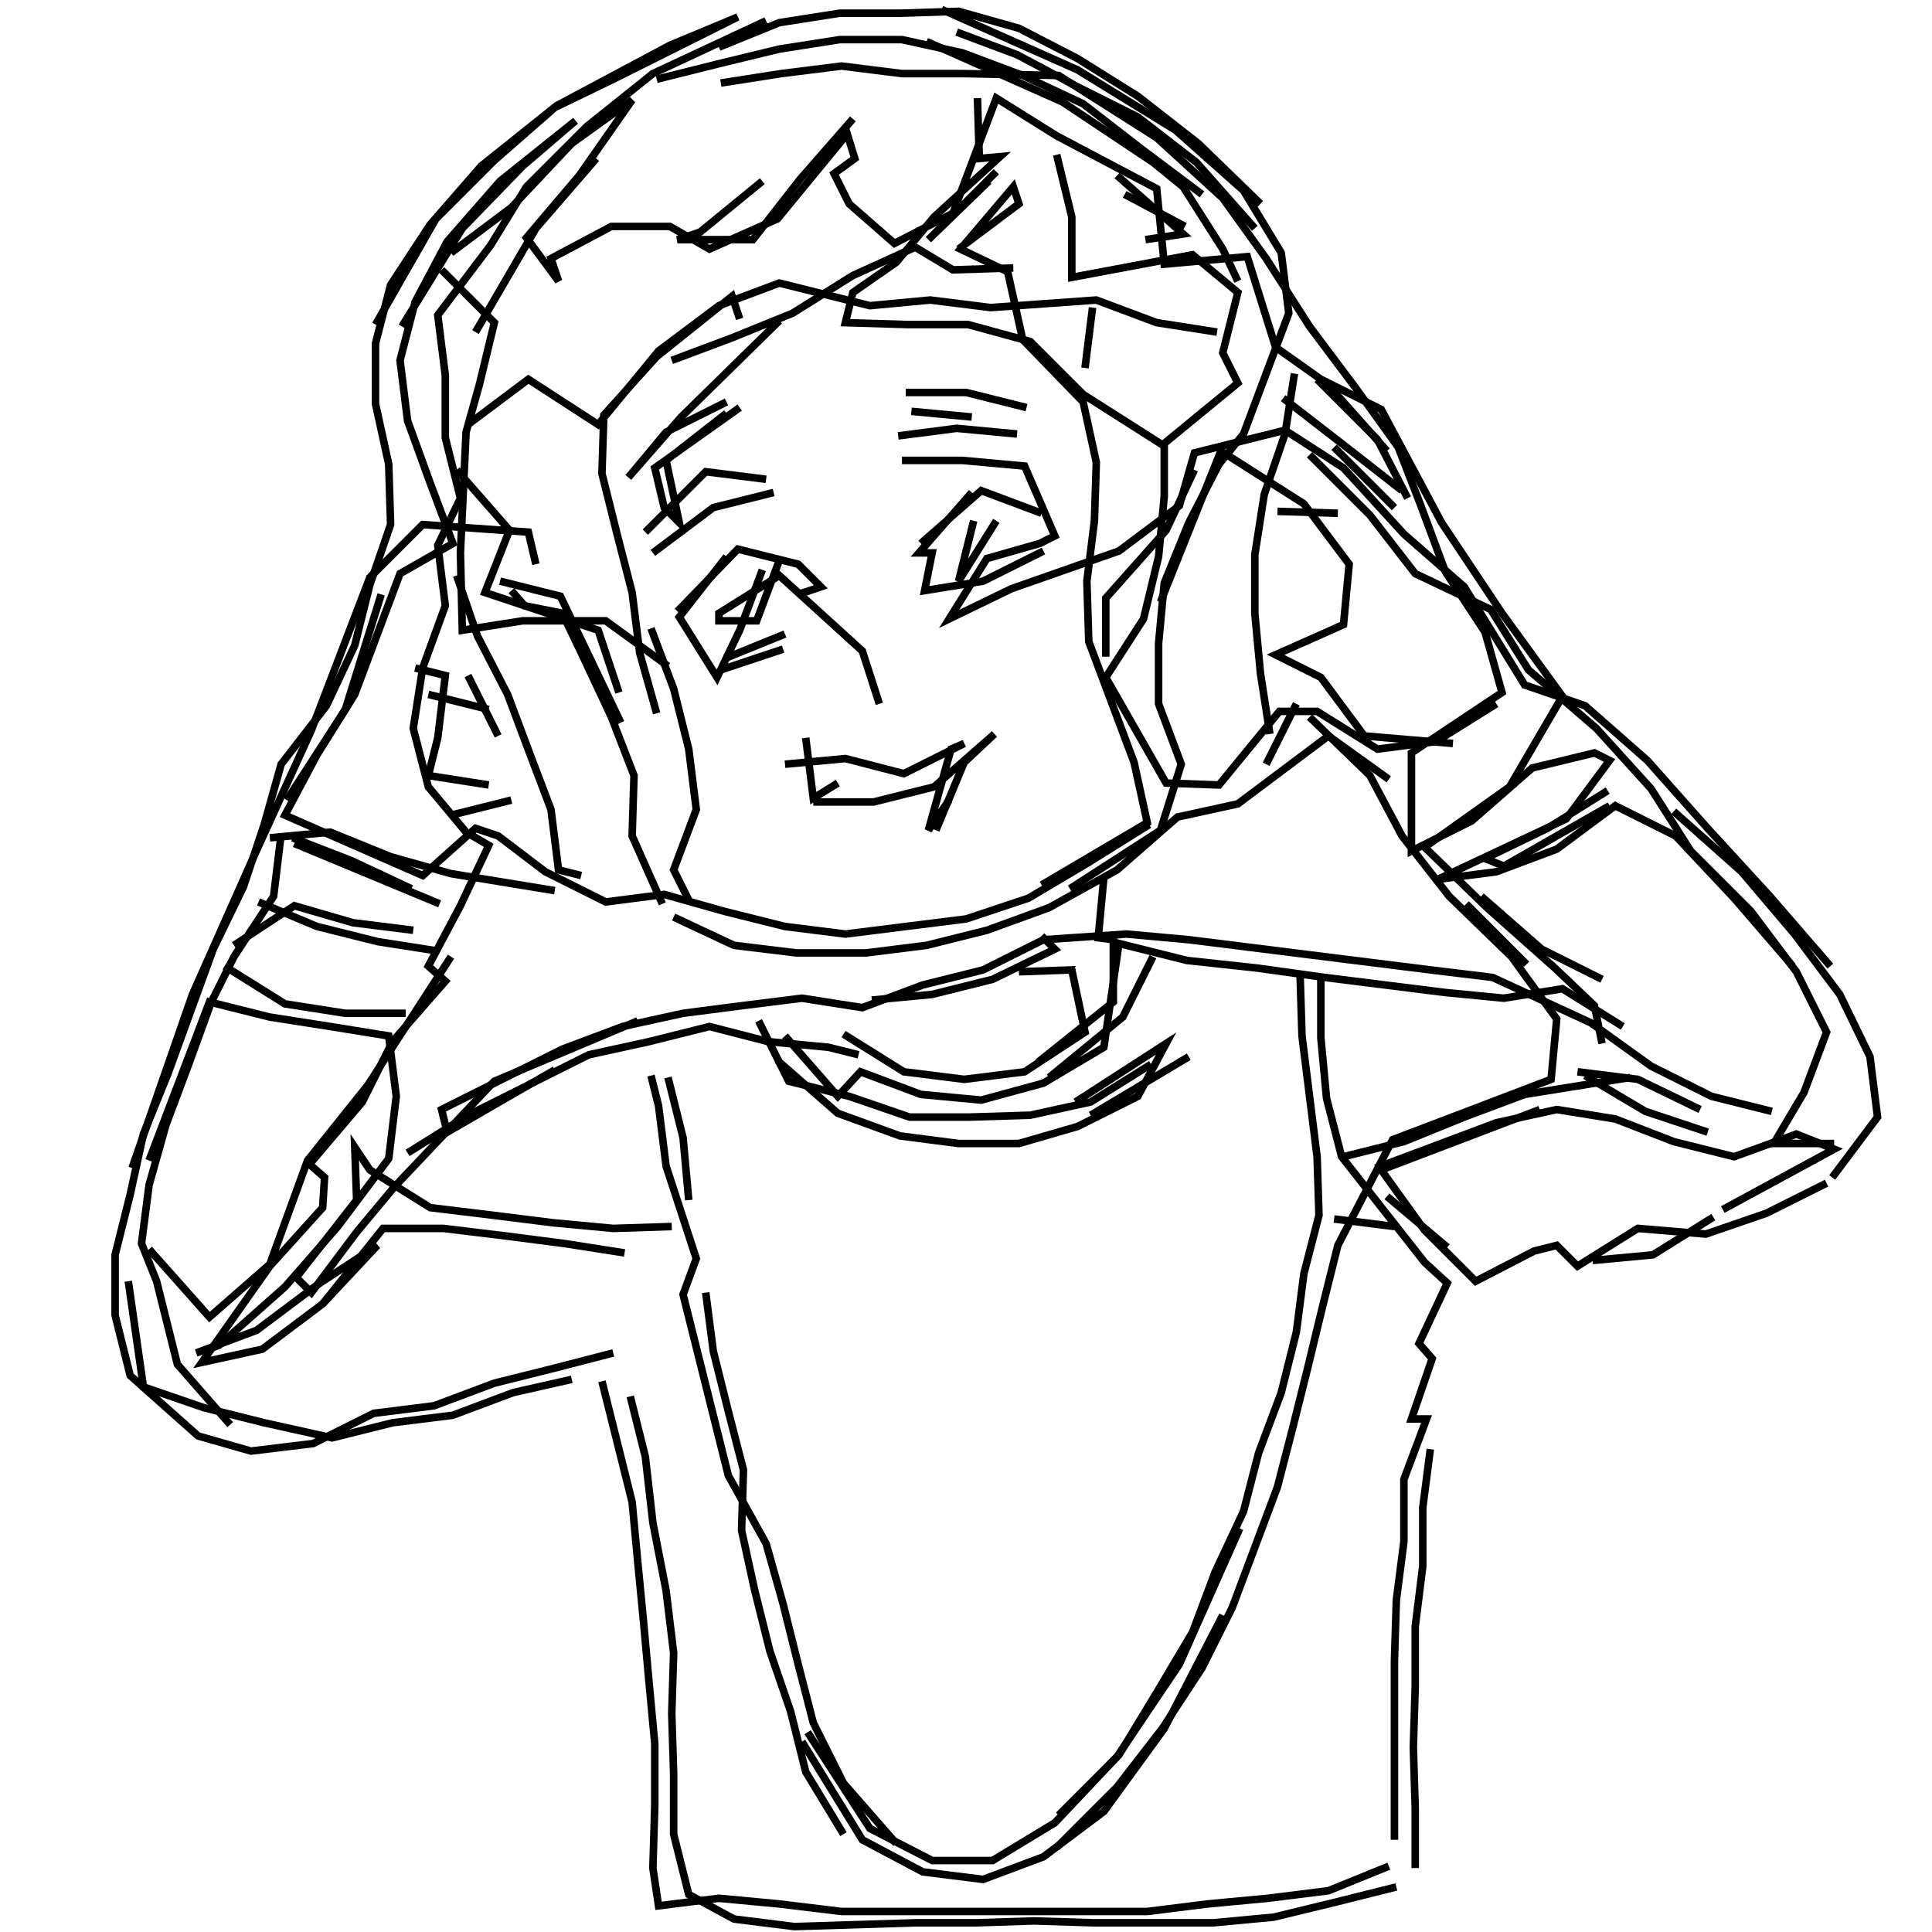 <?xml version="1.0" encoding="UTF-8"?>
<svg xmlns="http://www.w3.org/2000/svg" xmlns:xlink="http://www.w3.org/1999/xlink" width="1935.118" height="1935.118" viewBox="0 0 1935.118 1935.118" version="1.1">
<g id="surface1">
<path style="fill:none;stroke-width:2;stroke-linecap:butt;stroke-linejoin:miter;stroke:rgb(0%,0%,0%);stroke-opacity:1;stroke-miterlimit:4;" d="M 249.5 2.5 L 285.5 18.5 L 311.5 34.5 L 329.5 50.5 L 339.5 67 L 341.5 83 L 329.5 115 L 323 123 L 315 138.5 L 308.5 154.5 L 307 170.5 L 307 186.5 L 313 202.5 L 307.5 220 L 283.5 235.5 " transform="matrix(3.78,0,0,3.78,0,0)"/>
<path style="fill:none;stroke-width:2;stroke-linecap:butt;stroke-linejoin:miter;stroke:rgb(0%,0%,0%);stroke-opacity:1;stroke-miterlimit:4;" d="M 276 234.5 L 304 218 L 300.499 202 L 288.5 170 L 288 154 L 290 138 L 290.5 122.5 L 287 106.5 L 271.001 90 L 267 72 L 254.5 66 L 268.5 49.5 L 270 54 L 254 66 " transform="matrix(3.78,0,0,3.78,0,0)"/>
<path style="fill:none;stroke-width:2;stroke-linecap:butt;stroke-linejoin:miter;stroke:rgb(0%,0%,0%);stroke-opacity:1;stroke-miterlimit:4;" d="M 268.5 71 L 252.5 71.5 L 242.5 65.5 L 226 73 L 210 83 L 194 89.5 L 178.001 95.5 " transform="matrix(3.78,0,0,3.78,0,0)"/>
<path style="fill:none;stroke-width:2;stroke-linecap:butt;stroke-linejoin:miter;stroke:rgb(0%,0%,0%);stroke-opacity:1;stroke-miterlimit:4;" d="M 196 84.5 L 194 78.5 L 174 94.5 L 160 109.999 L 159.5 125.5 L 163.5 141.5 L 167.5 157 L 169.5 173 L 174 189 " transform="matrix(3.78,0,0,3.78,0,0)"/>
<path style="fill:none;stroke-width:2;stroke-linecap:butt;stroke-linejoin:miter;stroke:rgb(0%,0%,0%);stroke-opacity:1;stroke-miterlimit:4;" d="M 191 177.5 L 207.501 172 " transform="matrix(3.78,0,0,3.78,0,0)"/>
<path style="fill:none;stroke-width:2;stroke-linecap:butt;stroke-linejoin:miter;stroke:rgb(0%,0%,0%);stroke-opacity:1;stroke-miterlimit:4;" d="M 208 168 L 192 174.5 " transform="matrix(3.78,0,0,3.78,0,0)"/>
<path style="fill:none;stroke-width:2;stroke-linecap:butt;stroke-linejoin:miter;stroke:rgb(0%,0%,0%);stroke-opacity:1;stroke-miterlimit:4;" d="M 179.5 162 L 195.5 145.5 L 211.5 149.5 L 217.5 155.5 L 211.5 157.5 " transform="matrix(3.78,0,0,3.78,0,0)"/>
<path style="fill:none;stroke-width:2;stroke-linecap:butt;stroke-linejoin:miter;stroke:rgb(0%,0%,0%);stroke-opacity:1;stroke-miterlimit:4;" d="M 206.5 148.5 L 200.5 164.5 L 190.5 164.5 L 190.5 162.5 L 206.5 152.5 L 228.5 172.5 L 233 186.5 " transform="matrix(3.78,0,0,3.78,0,0)"/>
<path style="fill:none;stroke-width:2;stroke-linecap:butt;stroke-linejoin:miter;stroke:rgb(0%,0%,0%);stroke-opacity:1;stroke-miterlimit:4;" d="M 213.5 195.5 L 215.5 211.5 L 222 207.501 " transform="matrix(3.78,0,0,3.78,0,0)"/>
<path style="fill:none;stroke-width:2;stroke-linecap:butt;stroke-linejoin:miter;stroke:rgb(0%,0%,0%);stroke-opacity:1;stroke-miterlimit:4;" d="M 215.5 212.5 L 231.5 212.5 L 247.5 208.5 L 263.5 194.5 L 255.5 202 L 248 220 " transform="matrix(3.78,0,0,3.78,0,0)"/>
<path style="fill:none;stroke-width:2;stroke-linecap:butt;stroke-linejoin:miter;stroke:rgb(0%,0%,0%);stroke-opacity:1;stroke-miterlimit:4;" d="M 276 248 L 279.5 251.5 L 263 259.5 L 247 263.5 L 231 265 " transform="matrix(3.78,0,0,3.78,0,0)"/>
<path style="fill:none;stroke-width:2;stroke-linecap:butt;stroke-linejoin:miter;stroke:rgb(0%,0%,0%);stroke-opacity:1;stroke-miterlimit:4;" d="M 223.5 274 L 239.5 284 L 255.5 286 L 271.5 284 L 287.5 273.5 L 284 257 L 270 257.5 " transform="matrix(3.78,0,0,3.78,0,0)"/>
<path style="fill:none;stroke-width:2;stroke-linecap:butt;stroke-linejoin:miter;stroke:rgb(0%,0%,0%);stroke-opacity:1;stroke-miterlimit:4;" d="M 278 285.5 L 297.5 269.5 L 305.5 253.5 " transform="matrix(3.78,0,0,3.78,0,0)"/>
<path style="fill:none;stroke-width:2;stroke-linecap:butt;stroke-linejoin:miter;stroke:rgb(0%,0%,0%);stroke-opacity:1;stroke-miterlimit:4;" d="M 292.5 232.5 L 291 248.5 L 295 249 L 295 265.5 L 275 281.5 " transform="matrix(3.78,0,0,3.78,0,0)"/>
<path style="fill:none;stroke-width:2;stroke-linecap:butt;stroke-linejoin:miter;stroke:rgb(0%,0%,0%);stroke-opacity:1;stroke-miterlimit:4;" d="M 285 292 L 309 276.5 L 301.5 290.5 L 285.5 298.5 L 270 303 L 254 303 L 238.5 301 L 222 295 L 206 281 " transform="matrix(3.78,0,0,3.78,0,0)"/>
<path style="fill:none;stroke-width:2;stroke-linecap:butt;stroke-linejoin:miter;stroke:rgb(0%,0%,0%);stroke-opacity:1;stroke-miterlimit:4;" d="M 208 274.5 L 222 290.5 L 228 284 L 244 290 L 260 291.5 L 276.5 287 L 292.5 277.5 L 296.5 250 L 314.5 254.5 L 333 256.5 L 351 259 L 383 263 L 398.5 264.5 L 414 262 L 430 272 " transform="matrix(3.78,0,0,3.78,0,0)"/>
<path style="fill:none;stroke-width:2;stroke-linecap:butt;stroke-linejoin:miter;stroke:rgb(0%,0%,0%);stroke-opacity:1;stroke-miterlimit:4;" d="M 420 285 L 436 294.5 L 452.5 300 " transform="matrix(3.78,0,0,3.78,0,0)"/>
<path style="fill:none;stroke-width:2;stroke-linecap:butt;stroke-linejoin:miter;stroke:rgb(0%,0%,0%);stroke-opacity:1;stroke-miterlimit:4;" d="M 454 322.5 L 438 332.5 L 422 334 " transform="matrix(3.78,0,0,3.78,0,0)"/>
<path style="fill:none;stroke-width:2;stroke-linecap:butt;stroke-linejoin:miter;stroke:rgb(0%,0%,0%);stroke-opacity:1;stroke-miterlimit:4;" d="M 383.5 330.5 L 367.5 317 " transform="matrix(3.78,0,0,3.78,0,0)"/>
<path style="fill:none;stroke-width:2;stroke-linecap:butt;stroke-linejoin:miter;stroke:rgb(0%,0%,0%);stroke-opacity:1;stroke-miterlimit:4;" d="M 364.5 309.5 L 380.5 303.5 L 396.5 297.5 L 412.5 294 L 428 296.5 L 443.5 302.5 L 459.5 306.5 L 476 300.499 L 486 304.5 L 456.5 320.5 " transform="matrix(3.78,0,0,3.78,0,0)"/>
<path style="fill:none;stroke-width:2;stroke-linecap:butt;stroke-linejoin:miter;stroke:rgb(0%,0%,0%);stroke-opacity:1;stroke-miterlimit:4;" d="M 450.5 294 L 434 286 L 418 284 " transform="matrix(3.78,0,0,3.78,0,0)"/>
<path style="fill:none;stroke-width:2;stroke-linecap:butt;stroke-linejoin:miter;stroke:rgb(0%,0%,0%);stroke-opacity:1;stroke-miterlimit:4;" d="M 432.001 285.5 L 404 290 L 388 296 L 372 302.5 L 356 306.5 " transform="matrix(3.78,0,0,3.78,0,0)"/>
<path style="fill:none;stroke-width:2;stroke-linecap:butt;stroke-linejoin:miter;stroke:rgb(0%,0%,0%);stroke-opacity:1;stroke-miterlimit:4;" d="M 353.5 323 L 369.5 325 " transform="matrix(3.78,0,0,3.78,0,0)"/>
<path style="fill:none;stroke-width:2;stroke-linecap:butt;stroke-linejoin:miter;stroke:rgb(0%,0%,0%);stroke-opacity:1;stroke-miterlimit:4;" d="M 408 294 L 366 310 L 377.5 326 L 391 339.5 L 406.5 331.5 L 412.5 329.999 L 418 335.5 L 434 325.5 L 452 327 L 468 321.5 L 484 313.5 " transform="matrix(3.78,0,0,3.78,0,0)"/>
<path style="fill:none;stroke-width:2;stroke-linecap:butt;stroke-linejoin:miter;stroke:rgb(0%,0%,0%);stroke-opacity:1;stroke-miterlimit:4;" d="M 424.5 259.5 L 408.5 251.5 L 392.5 237.5 " transform="matrix(3.78,0,0,3.78,0,0)"/>
<path style="fill:none;stroke-width:2;stroke-linecap:butt;stroke-linejoin:miter;stroke:rgb(0%,0%,0%);stroke-opacity:1;stroke-miterlimit:4;" d="M 388.5 239.5 L 404.5 255.5 " transform="matrix(3.78,0,0,3.78,0,0)"/>
<path style="fill:none;stroke-width:2;stroke-linecap:butt;stroke-linejoin:miter;stroke:rgb(0%,0%,0%);stroke-opacity:1;stroke-miterlimit:4;" d="M 424.5 276.5 L 422.5 266.499 L 412 256.5 L 394 240.5 L 377.5 224.5 L 400 208.5 L 414 184.5 L 398.001 162.5 L 382 138.5 L 366 108.5 L 350 100.5 L 338 92 L 330.5 68 L 308.5 70 L 306.5 50 L 280 36 L 264 26 L 252.5 56.5 L 236.999 64.5 L 225 54 L 221 46 L 226.5 42 L 224.5 35.5 L 206 58 L 188 66 L 177.5 60 L 162 60 L 146 68.5 L 148 74.5 L 139.499 63 L 153.5 46.499 L 167.5 26.5 L 151.5 38 L 135.5 55 L 119.5 67 " transform="matrix(3.78,0,0,3.78,0,0)"/>
<path style="fill:none;stroke-width:2;stroke-linecap:butt;stroke-linejoin:miter;stroke:rgb(0%,0%,0%);stroke-opacity:1;stroke-miterlimit:4;" d="M 117 71.5 L 131 85.5 L 127 102 L 123.5 114.501 L 122 146.5 L 122.5 167 L 138.5 164.5 L 160.5 164.5 L 177 176.5 " transform="matrix(3.78,0,0,3.78,0,0)"/>
<path style="fill:none;stroke-width:2;stroke-linecap:butt;stroke-linejoin:miter;stroke:rgb(0%,0%,0%);stroke-opacity:1;stroke-miterlimit:4;" d="M 172.5 166.5 L 178.5 182.5 L 182.5 198.5 L 184.5 214.5 L 178.5 230.5 L 182.5 238.5 " transform="matrix(3.78,0,0,3.78,0,0)"/>
<path style="fill:none;stroke-width:2;stroke-linecap:butt;stroke-linejoin:miter;stroke:rgb(0%,0%,0%);stroke-opacity:1;stroke-miterlimit:4;" d="M 178.5 243 L 194.5 250.5 L 211 252.5 L 229.5 252.5 L 245.5 250.5 L 261.5 246.5 L 278 240.5 L 296 230.5 L 312 216.5 L 328 213 L 352 195 L 368 206.5 " transform="matrix(3.78,0,0,3.78,0,0)"/>
<path style="fill:none;stroke-width:2;stroke-linecap:butt;stroke-linejoin:miter;stroke:rgb(0%,0%,0%);stroke-opacity:1;stroke-miterlimit:4;" d="M 385 197 L 361.5 195 L 350 179.5 L 338 173.499 L 356 165.5 L 357.5 149.5 L 345.5 133.5 L 323.5 119.5 L 307.5 159.5 " transform="matrix(3.78,0,0,3.78,0,0)"/>
<path style="fill:none;stroke-width:2;stroke-linecap:butt;stroke-linejoin:miter;stroke:rgb(0%,0%,0%);stroke-opacity:1;stroke-miterlimit:4;" d="M 276.5 146 L 260.5 154 L 245 156.5 L 247 146.5 L 243.5 146.5 L 257.5 130.5 " transform="matrix(3.78,0,0,3.78,0,0)"/>
<path style="fill:none;stroke-width:2;stroke-linecap:butt;stroke-linejoin:miter;stroke:rgb(0%,0%,0%);stroke-opacity:1;stroke-miterlimit:4;" d="M 258 138 L 254 154 L 264 138 " transform="matrix(3.78,0,0,3.78,0,0)"/>
<path style="fill:none;stroke-width:2;stroke-linecap:butt;stroke-linejoin:miter;stroke:rgb(0%,0%,0%);stroke-opacity:1;stroke-miterlimit:4;" d="M 276 136 L 260 130 L 244 144.001 " transform="matrix(3.78,0,0,3.78,0,0)"/>
<path style="fill:none;stroke-width:2;stroke-linecap:butt;stroke-linejoin:miter;stroke:rgb(0%,0%,0%);stroke-opacity:1;stroke-miterlimit:4;" d="M 239 122 L 255 122 L 271.5 123.5 L 279.5 142 L 275.5 144.001 L 261.5 148 L 251.5 164 L 268 156 L 296.5 146 L 312.5 134 L 316.5 120 L 340.5 114 L 356 124 L 372 141.5 L 388 155.5 L 404 181.5 L 420 187 L 436.5 201.5 L 452.5 219.5 L 469 237.5 L 485 256 " transform="matrix(3.78,0,0,3.78,0,0)"/>
<path style="fill:none;stroke-width:2;stroke-linecap:butt;stroke-linejoin:miter;stroke:rgb(0%,0%,0%);stroke-opacity:1;stroke-miterlimit:4;" d="M 475 256 L 459.5 238 L 444 221.5 L 428 213.5 L 412.5 225 L 396.5 231 L 381 233 L 415 217 L 426.5 201.5 L 422.5 199.5 L 406 203.5 L 390 217.5 L 374 225.5 L 374 199.5 L 398.001 183.5 L 393.499 167.5 L 383 151.5 L 376.5 134 L 370.5 118.5 L 359 102.5 L 347 86.5 L 335.5 68.5 L 324 52.5 L 306.5 36.5 L 280.5 20 L 255 19.5 L 239 19.5 L 223 17.5 L 207 19.5 L 191 22 " transform="matrix(3.78,0,0,3.78,0,0)"/>
<path style="fill:none;stroke-width:2;stroke-linecap:butt;stroke-linejoin:miter;stroke:rgb(0%,0%,0%);stroke-opacity:1;stroke-miterlimit:4;" d="M 190.5 12.499 L 206.5 6 L 222.5 3.5 L 238.5 3.5 L 254 3 L 270 7.5 L 285.5 15.5 L 301.5 25.5 L 317.5 38 L 334 54 " transform="matrix(3.78,0,0,3.78,0,0)"/>
<path style="fill:none;stroke-width:2;stroke-linecap:butt;stroke-linejoin:miter;stroke:rgb(0%,0%,0%);stroke-opacity:1;stroke-miterlimit:4;" d="M 314 60 L 298 51.5 " transform="matrix(3.78,0,0,3.78,0,0)"/>
<path style="fill:none;stroke-width:2;stroke-linecap:butt;stroke-linejoin:miter;stroke:rgb(0%,0%,0%);stroke-opacity:1;stroke-miterlimit:4;" d="M 296 46.499 L 313.5 62 L 303.5 63.5 " transform="matrix(3.78,0,0,3.78,0,0)"/>
<path style="fill:none;stroke-width:2;stroke-linecap:butt;stroke-linejoin:miter;stroke:rgb(0%,0%,0%);stroke-opacity:1;stroke-miterlimit:4;" d="M 318.5 51.5 L 302.5 39.5 L 287 27.5 L 271.001 20 L 255 14 L 239 10.5 L 222.5 10.5 L 206.5 13 L 190 17.001 L 174 21 " transform="matrix(3.78,0,0,3.78,0,0)"/>
<path style="fill:none;stroke-width:2;stroke-linecap:butt;stroke-linejoin:miter;stroke:rgb(0%,0%,0%);stroke-opacity:1;stroke-miterlimit:4;" d="M 158 42 L 142 60.5 L 126 88 " transform="matrix(3.78,0,0,3.78,0,0)"/>
<path style="fill:none;stroke-width:2;stroke-linecap:butt;stroke-linejoin:miter;stroke:rgb(0%,0%,0%);stroke-opacity:1;stroke-miterlimit:4;" d="M 106.5 86.5 L 122.5 60.5 L 138.5 44 L 152.5 32 L 132.5 48 L 118.5 64 L 109.999 80 L 106 95.5 L 108 111.5 L 114 128 L 120 144.001 L 106 152 L 94 184 L 84 200 L 75.5 216 L 112 232 L 126 219.5 L 132 221.5 L 144.5 231 L 160.5 239 L 176 236.999 L 192 241.501 L 208 245.5 L 224 247.5 L 256 243.5 L 272.5 238 L 288.5 228.5 L 304.5 218.5 " transform="matrix(3.78,0,0,3.78,0,0)"/>
<path style="fill:none;stroke-width:2;stroke-linecap:butt;stroke-linejoin:miter;stroke:rgb(0%,0%,0%);stroke-opacity:1;stroke-miterlimit:4;" d="M 335.5 202.5 L 343.5 186.5 " transform="matrix(3.78,0,0,3.78,0,0)"/>
<path style="fill:none;stroke-width:2;stroke-linecap:butt;stroke-linejoin:miter;stroke:rgb(0%,0%,0%);stroke-opacity:1;stroke-miterlimit:4;" d="M 347 190 L 363 205.5 L 371.5 221.5 L 384 237.5 L 400.5 253.5 L 412.5 270 L 411 286 L 369 302 L 354.5 329.999 L 350.5 346 L 346.5 362.5 L 342.5 378.5 L 338.5 394 L 332.5 410 L 326.5 426 L 318.5 442 L 308 458 L 296 473.5 L 280 489.5 " transform="matrix(3.78,0,0,3.78,0,0)"/>
<path style="fill:none;stroke-width:2;stroke-linecap:butt;stroke-linejoin:miter;stroke:rgb(0%,0%,0%);stroke-opacity:1;stroke-miterlimit:4;" d="M 214 459 L 230.5 484.5 L 247 493 L 263 493 L 279.5 483 L 296 465.5 L 312.5 441 L 328.5 405 " transform="matrix(3.78,0,0,3.78,0,0)"/>
<path style="fill:none;stroke-width:2;stroke-linecap:butt;stroke-linejoin:miter;stroke:rgb(0%,0%,0%);stroke-opacity:1;stroke-miterlimit:4;" d="M 324 428 L 308.5 458 L 292.5 480 L 276.5 492 L 260.5 498 L 244.5 496 L 228.5 487.5 L 212.5 461.501 " transform="matrix(3.78,0,0,3.78,0,0)"/>
<path style="fill:none;stroke-width:2;stroke-linecap:butt;stroke-linejoin:miter;stroke:rgb(0%,0%,0%);stroke-opacity:1;stroke-miterlimit:4;" d="M 237.5 488.5 L 223.5 472.5 L 215.5 456.5 L 211.5 441 L 207.501 425 L 202.999 409 L 193 391 L 189 375 L 185 359 L 181 343 L 184.5 333.5 L 176.5 309 L 174.5 293 L 172.5 285 " transform="matrix(3.78,0,0,3.78,0,0)"/>
<path style="fill:none;stroke-width:2;stroke-linecap:butt;stroke-linejoin:miter;stroke:rgb(0%,0%,0%);stroke-opacity:1;stroke-miterlimit:4;" d="M 177 285.5 L 181 301.5 L 182.5 318 " transform="matrix(3.78,0,0,3.78,0,0)"/>
<path style="fill:none;stroke-width:2;stroke-linecap:butt;stroke-linejoin:miter;stroke:rgb(0%,0%,0%);stroke-opacity:1;stroke-miterlimit:4;" d="M 187 342.5 L 189 358 L 193 374 L 197 389.5 L 196.5 405.5 L 200 421.5 L 204 437.5 L 209.5 453.5 L 213.5 469.5 L 223.5 486 " transform="matrix(3.78,0,0,3.78,0,0)"/>
<path style="fill:none;stroke-width:2;stroke-linecap:butt;stroke-linejoin:miter;stroke:rgb(0%,0%,0%);stroke-opacity:1;stroke-miterlimit:4;" d="M 167 370 L 171 386 L 173 403.5 L 176.5 421.5 L 178.5 438 L 178.001 454 L 178.5 470 L 178.5 486 L 182.5 502 L 194.5 508.5 L 210.5 510.5 L 242.5 509.5 L 258.5 509.5 L 274 509 L 290 509.5 L 321.5 509.5 L 337.5 508 L 354 504 L 370 500 " transform="matrix(3.78,0,0,3.78,0,0)"/>
<path style="fill:none;stroke-width:2;stroke-linecap:butt;stroke-linejoin:miter;stroke:rgb(0%,0%,0%);stroke-opacity:1;stroke-miterlimit:4;" d="M 375 495 L 375 479 L 374.5 463 L 375 447 L 375 431 L 377 415 L 377 399.5 L 379 384 " transform="matrix(3.78,0,0,3.78,0,0)"/>
<path style="fill:none;stroke-width:2;stroke-linecap:butt;stroke-linejoin:miter;stroke:rgb(0%,0%,0%);stroke-opacity:1;stroke-miterlimit:4;" d="M 368 494.5 L 352 501 L 336 503 L 320 504.5 L 304 506.5 L 223 506.5 L 206.5 504.5 L 190.5 503 L 174.5 505 L 173 495 L 173.499 478.5 L 173.499 462 L 172 446 L 170.5 429.5 L 169 414 L 167.5 398.001 L 159.5 366 " transform="matrix(3.78,0,0,3.78,0,0)"/>
<path style="fill:none;stroke-width:2;stroke-linecap:butt;stroke-linejoin:miter;stroke:rgb(0%,0%,0%);stroke-opacity:1;stroke-miterlimit:4;" d="M 108 305.5 L 124 295.5 L 140 287.5 L 156 279.5 L 172 276 L 188 272 L 203.5 276 L 219.5 277.5 L 227.5 279.5 " transform="matrix(3.78,0,0,3.78,0,0)"/>
<path style="fill:none;stroke-width:2;stroke-linecap:butt;stroke-linejoin:miter;stroke:rgb(0%,0%,0%);stroke-opacity:1;stroke-miterlimit:4;" d="M 201 270.5 L 209 286.5 L 225 290.5 L 241 296 L 257 296 L 273 295.5 L 289 292 L 305.001 282 " transform="matrix(3.78,0,0,3.78,0,0)"/>
<path style="fill:none;stroke-width:2;stroke-linecap:butt;stroke-linejoin:miter;stroke:rgb(0%,0%,0%);stroke-opacity:1;stroke-miterlimit:4;" d="M 315 280 L 289 295.5 " transform="matrix(3.78,0,0,3.78,0,0)"/>
<path style="fill:none;stroke-width:2;stroke-linecap:butt;stroke-linejoin:miter;stroke:rgb(0%,0%,0%);stroke-opacity:1;stroke-miterlimit:4;" d="M 344.5 258.5 L 345 274.5 L 349 306.5 L 349.5 322 L 345.5 337.5 L 343.5 353 L 339.5 369 L 333.5 385 L 329.5 400.5 L 322 416.5 L 316 432.5 L 306.5 448.5 L 296.5 465 L 280.5 481 " transform="matrix(3.78,0,0,3.78,0,0)"/>
<path style="fill:none;stroke-width:2;stroke-linecap:butt;stroke-linejoin:miter;stroke:rgb(0%,0%,0%);stroke-opacity:1;stroke-miterlimit:4;" d="M 162.5 358.5 L 147 362.5 L 131 366.5 L 115 372.5 L 99 374.5 L 83 382.5 L 66.5 384.5 L 52.5 380.5 L 34.5 364.5 L 30.5 348.5 L 30.5 332.5 L 34.5 316.5 L 38 300.499 L 44.5 284.5 L 50.5 268 L 56.5 251.5 L 64.5 235 L 70 218.5 L 74.5 202.5 L 86.5 187 L 94 171 L 98 155 L 103.5 139 L 103 123 L 99.5 107 L 99.5 91 L 103.5 75.5 L 114 59.5 L 127.5 44 L 147.5 28 L 177.5 12 L 195.5 4.5 L 179.5 12.499 L 163.5 20.5 L 147 28.5 L 131 42.5 L 115.5 58 L 99.5 86 " transform="matrix(3.78,0,0,3.78,0,0)"/>
<path style="fill:none;stroke-width:2;stroke-linecap:butt;stroke-linejoin:miter;stroke:rgb(0%,0%,0%);stroke-opacity:1;stroke-miterlimit:4;" d="M 124 112.5 L 140 100.5 L 158.5 112.5 L 174.5 93 L 190.5 81 L 206.5 75 L 230.5 81 L 246.5 79.5 L 262.5 81.5 L 290.5 79.5 L 306.5 85.5 L 322.5 88 " transform="matrix(3.78,0,0,3.78,0,0)"/>
<path style="fill:none;stroke-width:2;stroke-linecap:butt;stroke-linejoin:miter;stroke:rgb(0%,0%,0%);stroke-opacity:1;stroke-miterlimit:4;" d="M 343 99 L 340.5 115 L 335 131 L 332.5 147 L 332.5 162.5 L 334 178.5 L 336.5 194.5 " transform="matrix(3.78,0,0,3.78,0,0)"/>
<path style="fill:none;stroke-width:2;stroke-linecap:butt;stroke-linejoin:miter;stroke:rgb(0%,0%,0%);stroke-opacity:1;stroke-miterlimit:4;" d="M 338.5 135.5 L 354.5 136 " transform="matrix(3.78,0,0,3.78,0,0)"/>
<path style="fill:none;stroke-width:2;stroke-linecap:butt;stroke-linejoin:miter;stroke:rgb(0%,0%,0%);stroke-opacity:1;stroke-miterlimit:4;" d="M 347 120.5 L 363 136.5 L 375 152 L 395 161.5 L 405 177.5 L 423 193 L 437.5 209 L 448 225.5 L 464 241.501 L 476 257.5 L 484 273.5 L 478 289.5 L 470 303 L 486 303 " transform="matrix(3.78,0,0,3.78,0,0)"/>
<path style="fill:none;stroke-width:2;stroke-linecap:butt;stroke-linejoin:miter;stroke:rgb(0%,0%,0%);stroke-opacity:1;stroke-miterlimit:4;" d="M 469.5 294.5 L 453.5 290.5 L 437.5 282.5 L 421.5 271.001 L 395.5 259 L 379 257 L 363 255 L 347 253 L 315 249 L 298.5 247.5 L 276.5 249 L 260.5 257 L 244.5 261 L 228.5 267 L 212.5 264.5 L 196.5 266.499 L 181 268.5 L 165 272 L 149 278 L 133 286 L 117 294 L 118.5 300 L 147 283.5 " transform="matrix(3.78,0,0,3.78,0,0)"/>
<path style="fill:none;stroke-width:2;stroke-linecap:butt;stroke-linejoin:miter;stroke:rgb(0%,0%,0%);stroke-opacity:1;stroke-miterlimit:4;" d="M 169 270.5 L 131 286.5 L 104.5 314.5 L 94.5 326.5 L 82.5 342.5 L 78.5 338.5 L 94.5 318 L 94 304 L 98 310 L 114 320 L 130.5 322 L 146.5 324 L 162.5 325.5 L 178.001 325 " transform="matrix(3.78,0,0,3.78,0,0)"/>
<path style="fill:none;stroke-width:2;stroke-linecap:butt;stroke-linejoin:miter;stroke:rgb(0%,0%,0%);stroke-opacity:1;stroke-miterlimit:4;" d="M 175.5 239.5 L 167.5 221.5 L 168 205.5 L 162 190 L 154.5 174 L 149 162.5 L 139 160.5 L 135.5 156.5 " transform="matrix(3.78,0,0,3.78,0,0)"/>
<path style="fill:none;stroke-width:2;stroke-linecap:butt;stroke-linejoin:miter;stroke:rgb(0%,0%,0%);stroke-opacity:1;stroke-miterlimit:4;" d="M 132.5 154 L 148.5 158 L 164.5 191.5 " transform="matrix(3.78,0,0,3.78,0,0)"/>
<path style="fill:none;stroke-width:2;stroke-linecap:butt;stroke-linejoin:miter;stroke:rgb(0%,0%,0%);stroke-opacity:1;stroke-miterlimit:4;" d="M 135.5 212 L 119.5 216 " transform="matrix(3.78,0,0,3.78,0,0)"/>
<path style="fill:none;stroke-width:2;stroke-linecap:butt;stroke-linejoin:miter;stroke:rgb(0%,0%,0%);stroke-opacity:1;stroke-miterlimit:4;" d="M 129.5 188 L 113.5 184 " transform="matrix(3.78,0,0,3.78,0,0)"/>
<path style="fill:none;stroke-width:2;stroke-linecap:butt;stroke-linejoin:miter;stroke:rgb(0%,0%,0%);stroke-opacity:1;stroke-miterlimit:4;" d="M 109.999 177 L 118 179 L 116 195.5 L 113.5 205.5 L 129.5 208 " transform="matrix(3.78,0,0,3.78,0,0)"/>
<path style="fill:none;stroke-width:2;stroke-linecap:butt;stroke-linejoin:miter;stroke:rgb(0%,0%,0%);stroke-opacity:1;stroke-miterlimit:4;" d="M 132 195 L 124 179 " transform="matrix(3.78,0,0,3.78,0,0)"/>
<path style="fill:none;stroke-width:2;stroke-linecap:butt;stroke-linejoin:miter;stroke:rgb(0%,0%,0%);stroke-opacity:1;stroke-miterlimit:4;" d="M 121 152.5 L 126.5 168.5 L 134.5 184 L 140.5 200 L 146 214.5 L 148 230.5 L 154 232 " transform="matrix(3.78,0,0,3.78,0,0)"/>
<path style="fill:none;stroke-width:2;stroke-linecap:butt;stroke-linejoin:miter;stroke:rgb(0%,0%,0%);stroke-opacity:1;stroke-miterlimit:4;" d="M 208 202.5 L 224 201 L 239.5 205 L 255.5 197 L 252 198.5 L 246 220 L 251.5 212 " transform="matrix(3.78,0,0,3.78,0,0)"/>
<path style="fill:none;stroke-width:2;stroke-linecap:butt;stroke-linejoin:miter;stroke:rgb(0%,0%,0%);stroke-opacity:1;stroke-miterlimit:4;" d="M 202 151 L 196 167 L 190 179.5 L 180 163.5 L 192.5 147.5 " transform="matrix(3.78,0,0,3.78,0,0)"/>
<path style="fill:none;stroke-width:2;stroke-linecap:butt;stroke-linejoin:miter;stroke:rgb(0%,0%,0%);stroke-opacity:1;stroke-miterlimit:4;" d="M 173 146.5 L 189 134.5 L 205 130.5 " transform="matrix(3.78,0,0,3.78,0,0)"/>
<path style="fill:none;stroke-width:2;stroke-linecap:butt;stroke-linejoin:miter;stroke:rgb(0%,0%,0%);stroke-opacity:1;stroke-miterlimit:4;" d="M 202.999 127 L 187 125 L 171 141 " transform="matrix(3.78,0,0,3.78,0,0)"/>
<path style="fill:none;stroke-width:2;stroke-linecap:butt;stroke-linejoin:miter;stroke:rgb(0%,0%,0%);stroke-opacity:1;stroke-miterlimit:4;" d="M 142 149.5 L 140 141 L 112 139 L 98 153 L 82.5 193.5 L 67 227.5 L 51.001 263.5 L 35 309.5 " transform="matrix(3.78,0,0,3.78,0,0)"/>
<path style="fill:none;stroke-width:2;stroke-linecap:butt;stroke-linejoin:miter;stroke:rgb(0%,0%,0%);stroke-opacity:1;stroke-miterlimit:4;" d="M 39.5 307.5 L 55.5 265.5 L 71.5 269.5 L 87.5 272 L 103 274.5 L 105 290.5 L 103 307 L 89.5 325 L 75.5 341 L 58 356.5 L 52 358.5 L 68 352.5 L 84 340.5 L 100 329.999 L 85.5 345.5 " transform="matrix(3.78,0,0,3.78,0,0)"/>
<path style="fill:none;stroke-width:2;stroke-linecap:butt;stroke-linejoin:miter;stroke:rgb(0%,0%,0%);stroke-opacity:1;stroke-miterlimit:4;" d="M 39.5 331 L 55.5 349 L 71.5 335 L 81.5 307.5 L 97.5 287.5 L 119.5 253.5 " transform="matrix(3.78,0,0,3.78,0,0)"/>
<path style="fill:none;stroke-width:2;stroke-linecap:butt;stroke-linejoin:miter;stroke:rgb(0%,0%,0%);stroke-opacity:1;stroke-miterlimit:4;" d="M 109 235.5 L 93 228 L 77.5 222 " transform="matrix(3.78,0,0,3.78,0,0)"/>
<path style="fill:none;stroke-width:2;stroke-linecap:butt;stroke-linejoin:miter;stroke:rgb(0%,0%,0%);stroke-opacity:1;stroke-miterlimit:4;" d="M 78 223.5 L 116.5 239.5 " transform="matrix(3.78,0,0,3.78,0,0)"/>
<path style="fill:none;stroke-width:2;stroke-linecap:butt;stroke-linejoin:miter;stroke:rgb(0%,0%,0%);stroke-opacity:1;stroke-miterlimit:4;" d="M 147 236 L 119.5 231.5 L 103.5 227 L 87.5 220.5 L 71.5 222 " transform="matrix(3.78,0,0,3.78,0,0)"/>
<path style="fill:none;stroke-width:2;stroke-linecap:butt;stroke-linejoin:miter;stroke:rgb(0%,0%,0%);stroke-opacity:1;stroke-miterlimit:4;" d="M 74.5 221 L 72.5 237.5 L 62 253.5 L 56 265.5 L 50 282 L 44 298 L 39.5 314 L 37.5 329.5 L 41.5 339.5 L 47 361.5 L 61 377.5 " transform="matrix(3.78,0,0,3.78,0,0)"/>
<path style="fill:none;stroke-width:2;stroke-linecap:butt;stroke-linejoin:miter;stroke:rgb(0%,0%,0%);stroke-opacity:1;stroke-miterlimit:4;" d="M 34 339.5 L 38 367.5 L 54 373 L 70 377 L 88 381 L 104 377 L 120 375 L 136 369 L 151.5 365.5 " transform="matrix(3.78,0,0,3.78,0,0)"/>
<path style="fill:none;stroke-width:2;stroke-linecap:butt;stroke-linejoin:miter;stroke:rgb(0%,0%,0%);stroke-opacity:1;stroke-miterlimit:4;" d="M 116 252 L 100 249.5 L 84 245.5 L 68.5 239 " transform="matrix(3.78,0,0,3.78,0,0)"/>
<path style="fill:none;stroke-width:2;stroke-linecap:butt;stroke-linejoin:miter;stroke:rgb(0%,0%,0%);stroke-opacity:1;stroke-miterlimit:4;" d="M 62 250.5 L 78 240 L 93.5 244.5 L 109.5 246.5 " transform="matrix(3.78,0,0,3.78,0,0)"/>
<path style="fill:none;stroke-width:2;stroke-linecap:butt;stroke-linejoin:miter;stroke:rgb(0%,0%,0%);stroke-opacity:1;stroke-miterlimit:4;" d="M 75.999 212 L 91.5 188 L 101 157.5 " transform="matrix(3.78,0,0,3.78,0,0)"/>
<path style="fill:none;stroke-width:2;stroke-linecap:butt;stroke-linejoin:miter;stroke:rgb(0%,0%,0%);stroke-opacity:1;stroke-miterlimit:4;" d="M 121 124.5 L 135 140.5 L 128.5 157 L 158.5 167 L 164 183.5 " transform="matrix(3.78,0,0,3.78,0,0)"/>
<path style="fill:none;stroke-width:2;stroke-linecap:butt;stroke-linejoin:miter;stroke:rgb(0%,0%,0%);stroke-opacity:1;stroke-miterlimit:4;" d="M 192.5 109.5 L 176.5 122 L 180 138.5 L 176 134.5 L 173.499 124 L 196 108 " transform="matrix(3.78,0,0,3.78,0,0)"/>
<path style="fill:none;stroke-width:2;stroke-linecap:butt;stroke-linejoin:miter;stroke:rgb(0%,0%,0%);stroke-opacity:1;stroke-miterlimit:4;" d="M 192.5 106.5 L 176.5 114.501 L 166.5 126.5 L 180.5 110.5 L 206.5 85 " transform="matrix(3.78,0,0,3.78,0,0)"/>
<path style="fill:none;stroke-width:2;stroke-linecap:butt;stroke-linejoin:miter;stroke:rgb(0%,0%,0%);stroke-opacity:1;stroke-miterlimit:4;" d="M 240 104 L 256 104 L 272 108 " transform="matrix(3.78,0,0,3.78,0,0)"/>
<path style="fill:none;stroke-width:2;stroke-linecap:butt;stroke-linejoin:miter;stroke:rgb(0%,0%,0%);stroke-opacity:1;stroke-miterlimit:4;" d="M 257.5 110.5 L 241.501 109 " transform="matrix(3.78,0,0,3.78,0,0)"/>
<path style="fill:none;stroke-width:2;stroke-linecap:butt;stroke-linejoin:miter;stroke:rgb(0%,0%,0%);stroke-opacity:1;stroke-miterlimit:4;" d="M 238 115.5 L 253.5 113.5 L 269.5 115 " transform="matrix(3.78,0,0,3.78,0,0)"/>
<path style="fill:none;stroke-width:2;stroke-linecap:butt;stroke-linejoin:miter;stroke:rgb(0%,0%,0%);stroke-opacity:1;stroke-miterlimit:4;" d="M 287.5 97.5 L 289.5 81.5 " transform="matrix(3.78,0,0,3.78,0,0)"/>
<path style="fill:none;stroke-width:2;stroke-linecap:butt;stroke-linejoin:miter;stroke:rgb(0%,0%,0%);stroke-opacity:1;stroke-miterlimit:4;" d="M 280 41 L 284 57.5 L 284 73.5 L 316 67.5 L 328 77.5 L 324 93.5 L 328 101.5 L 308.5 117.5 L 308.5 131.5 L 307 147.5 L 303 164 L 293 179.5 L 309 207.501 L 323 208 L 339 188.5 L 349 188.5 L 365 198.5 L 380.5 196.5 L 396.5 186.5 " transform="matrix(3.78,0,0,3.78,0,0)"/>
<path style="fill:none;stroke-width:2;stroke-linecap:butt;stroke-linejoin:miter;stroke:rgb(0%,0%,0%);stroke-opacity:1;stroke-miterlimit:4;" d="M 426 209.5 L 410 219.5 L 393.499 227.5 L 398.5 229.5 L 426.5 213.5 " transform="matrix(3.78,0,0,3.78,0,0)"/>
<path style="fill:none;stroke-width:2;stroke-linecap:butt;stroke-linejoin:miter;stroke:rgb(0%,0%,0%);stroke-opacity:1;stroke-miterlimit:4;" d="M 443.5 215 L 461.501 231 L 475.5 247.5 L 487.5 263.5 L 495.501 280 L 497.5 296 L 485.5 312 " transform="matrix(3.78,0,0,3.78,0,0)"/>
<path style="fill:none;stroke-width:2;stroke-linecap:butt;stroke-linejoin:miter;stroke:rgb(0%,0%,0%);stroke-opacity:1;stroke-miterlimit:4;" d="M 350 258.5 L 350 275 L 351.5 291 L 355.5 306.5 L 377.5 334.501 L 383.5 340 L 376 356 L 379.5 360 L 374 376 L 378 376 L 372 392 L 372 408.5 L 370 424 L 369.5 440 L 369.5 487.5 " transform="matrix(3.78,0,0,3.78,0,0)"/>
<path style="fill:none;stroke-width:2;stroke-linecap:butt;stroke-linejoin:miter;stroke:rgb(0%,0%,0%);stroke-opacity:1;stroke-miterlimit:4;" d="M 371.5 130 L 355.5 117.5 L 340 105.5 " transform="matrix(3.78,0,0,3.78,0,0)"/>
<path style="fill:none;stroke-width:2;stroke-linecap:butt;stroke-linejoin:miter;stroke:rgb(0%,0%,0%);stroke-opacity:1;stroke-miterlimit:4;" d="M 349 100.5 L 365 116.5 L 373 132 " transform="matrix(3.78,0,0,3.78,0,0)"/>
<path style="fill:none;stroke-width:2;stroke-linecap:butt;stroke-linejoin:miter;stroke:rgb(0%,0%,0%);stroke-opacity:1;stroke-miterlimit:4;" d="M 367.5 119.5 L 351.5 101.5 " transform="matrix(3.78,0,0,3.78,0,0)"/>
<path style="fill:none;stroke-width:2;stroke-linecap:butt;stroke-linejoin:miter;stroke:rgb(0%,0%,0%);stroke-opacity:1;stroke-miterlimit:4;" d="M 353.5 118.5 L 369.5 134.5 " transform="matrix(3.78,0,0,3.78,0,0)"/>
<path style="fill:none;stroke-width:2;stroke-linecap:butt;stroke-linejoin:miter;stroke:rgb(0%,0%,0%);stroke-opacity:1;stroke-miterlimit:4;" d="M 316.5 124.5 L 309 140.5 L 293 158.5 L 293 174 " transform="matrix(3.78,0,0,3.78,0,0)"/>
<path style="fill:none;stroke-width:2;stroke-linecap:butt;stroke-linejoin:miter;stroke:rgb(0%,0%,0%);stroke-opacity:1;stroke-miterlimit:4;" d="M 332.5 60.5 L 317 43 L 301.5 31 L 285.5 23 L 269.5 14.5 L 253.5 8.5 " transform="matrix(3.78,0,0,3.78,0,0)"/>
<path style="fill:none;stroke-width:2;stroke-linecap:butt;stroke-linejoin:miter;stroke:rgb(0%,0%,0%);stroke-opacity:1;stroke-miterlimit:4;" d="M 245.5 11 L 281.5 27 L 305.5 43 L 313.5 49.5 L 324 66 L 328 74.5 " transform="matrix(3.78,0,0,3.78,0,0)"/>
<path style="fill:none;stroke-width:2;stroke-linecap:butt;stroke-linejoin:miter;stroke:rgb(0%,0%,0%);stroke-opacity:1;stroke-miterlimit:4;" d="M 264 45.5 L 246 63.5 L 262 48 " transform="matrix(3.78,0,0,3.78,0,0)"/>
<path style="fill:none;stroke-width:2;stroke-linecap:butt;stroke-linejoin:miter;stroke:rgb(0%,0%,0%);stroke-opacity:1;stroke-miterlimit:4;" d="M 259 26 L 259.5 42 L 265 41.5 L 247.5 57.5 L 237.5 69.5 L 226 77.5 L 224 85.5 L 240.5 86 L 256.5 86 L 273 90.5 L 287 104.5 L 309 118.5 " transform="matrix(3.78,0,0,3.78,0,0)"/>
<path style="fill:none;stroke-width:2;stroke-linecap:butt;stroke-linejoin:miter;stroke:rgb(0%,0%,0%);stroke-opacity:1;stroke-miterlimit:4;" d="M 226 31.5 L 212 47.5 L 199.5 63.5 L 179.5 63.5 L 185.5 61.5 L 202 48 " transform="matrix(3.78,0,0,3.78,0,0)"/>
<path style="fill:none;stroke-width:2;stroke-linecap:butt;stroke-linejoin:miter;stroke:rgb(0%,0%,0%);stroke-opacity:1;stroke-miterlimit:4;" d="M 202.999 5.5 L 173 19.5 L 155.5 33.5 L 139.499 49.5 L 130 65 L 116 83.5 L 118 99.5 L 118 116 L 122 132 L 116 144.5 L 118 160.5 L 112 177 L 109.5 193 L 113.5 208.5 L 123.5 220.5 L 129.5 224 L 122 240 L 113.5 256 L 118 260 L 104 276 L 96 292 L 82 308.5 L 86 312 L 85.5 320 L 71.5 335.5 L 53.5 361 L 69.5 357.5 L 85.5 345.5 L 101.5 325.5 L 117.5 325.5 L 134 327.5 L 149.5 329.5 L 165.5 332 " transform="matrix(3.78,0,0,3.78,0,0)"/>
<path style="fill:none;stroke-width:2;stroke-linecap:butt;stroke-linejoin:miter;stroke:rgb(0%,0%,0%);stroke-opacity:1;stroke-miterlimit:4;" d="M 107.5 268.5 L 91.5 268.5 L 75.5 266 L 59.5 256 " transform="matrix(3.78,0,0,3.78,0,0)"/>
</g>
</svg>
